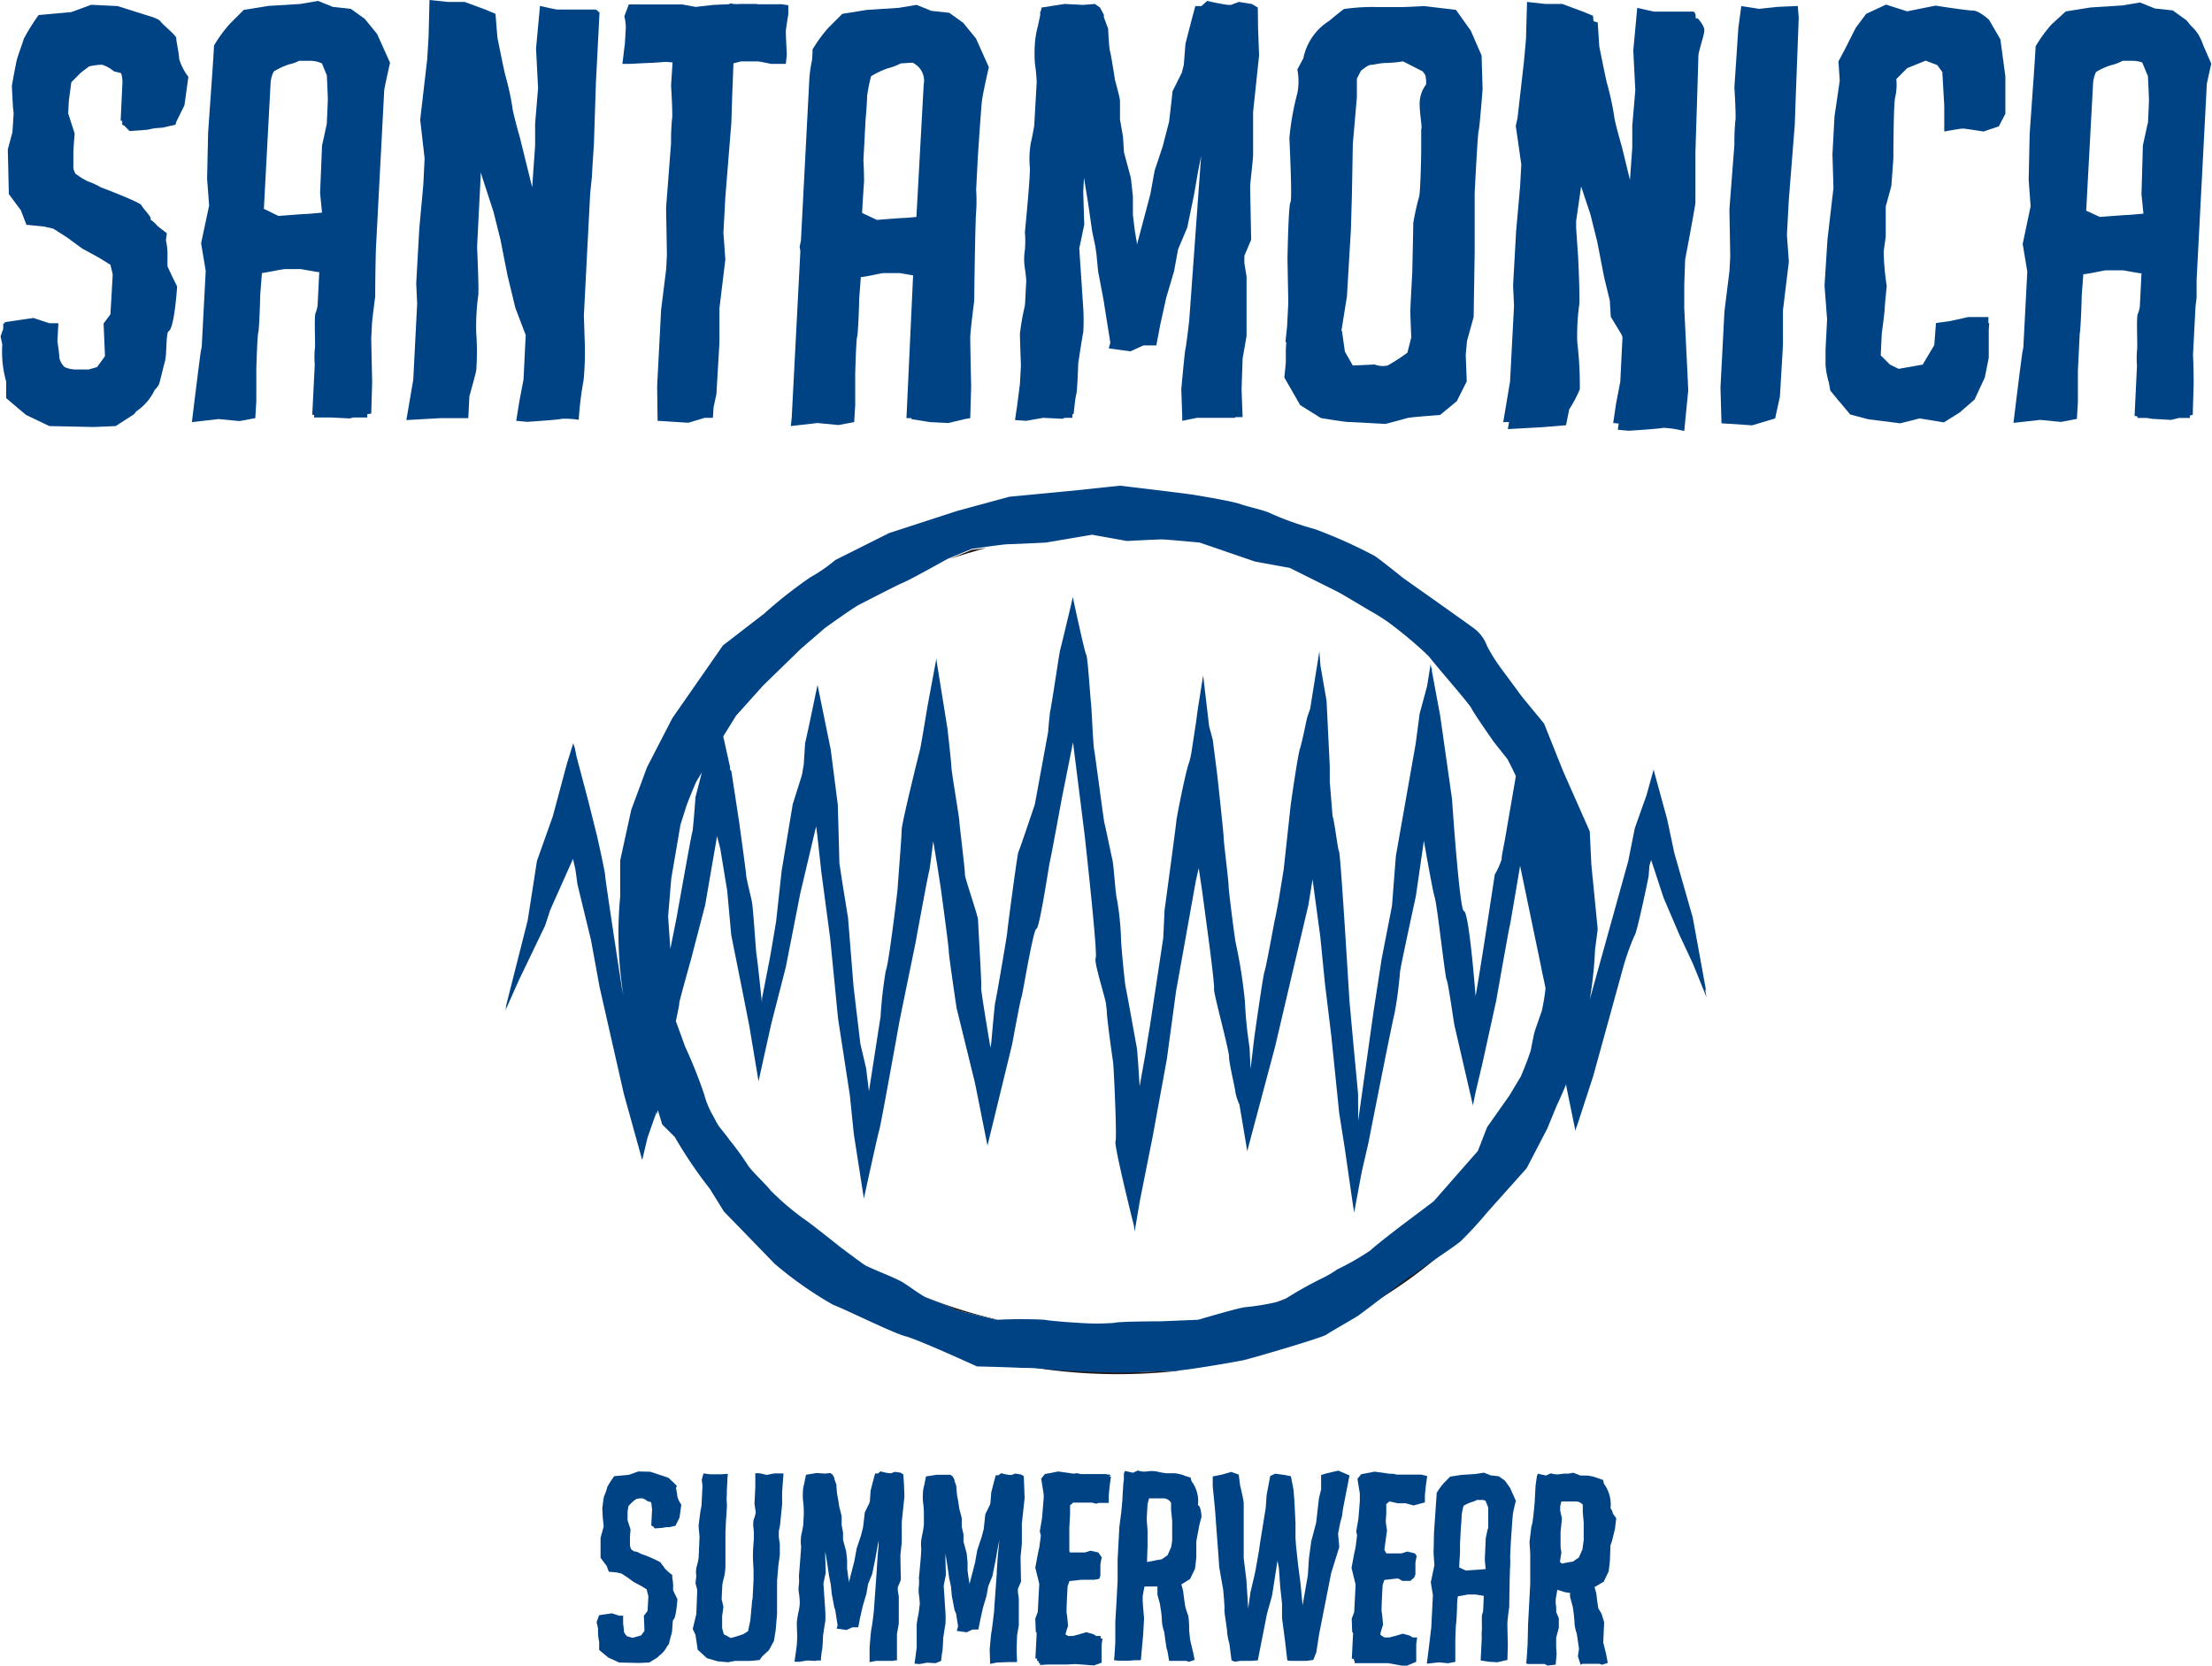 <svg viewBox="0 0 240 180.73" xmlns="http://www.w3.org/2000/svg" xmlns:xlink="http://www.w3.org/1999/xlink"><clipPath id="a" transform="translate(-79.65 -53.34)"><path d="m0 0h399.3v264.38h-399.3z"/></clipPath><g clip-path="url(#a)"><path d="m194.81 201.89c-.51-.06-1.77-.13-3.14-.18a59.16 59.16 0 0 0 16 .35c-1.3 0-4 .17-5.27.17s-6.22-.17-7.59-.34z" fill="#201715" transform="translate(-79.65 -53.34)"/><path d="m180.61 194.34a30.77 30.77 0 0 1 2.92 1.2l4.12 1h.27a51.22 51.22 0 0 1 -7.94-2.5 2.85 2.85 0 0 0 .63.3z" fill="#201715" transform="translate(-79.65 -53.34)"/><path d="m185.08 113-2.42 1q2-.67 4-1.2z" fill="#201715" transform="translate(-79.65 -53.34)"/><path d="m219.05 194.34.24-.16c-.41.17-.83.33-1.26.49a4 4 0 0 0 1.02-.33z" fill="#201715" transform="translate(-79.65 -53.34)"/><path d="m229.19 194.37a52.37 52.37 0 0 0 6.87-5l-4.15 2.86z" fill="#201715" transform="translate(-79.65 -53.34)"/><g fill="#004385"><path d="m264.64 160.62.13.27-1.46-8-2-7-.78-3.68-1.37-5-.09-.38-.79 2.84-1.25 3.51-.72 3.6-4.17 15a43.38 43.38 0 0 0 .57-5.38l.29-2.25-.69-7-.17-3.6-2.9-6.55-2.06-5.15-2.4-2.92-2.4-3.25a19.45 19.45 0 0 1 -1.38-2.23 4.22 4.22 0 0 0 -1.37-1.89c-.68-.52-7.72-5.49-7.72-5.49s-2.57-2.06-3.09-2.4a53.18 53.18 0 0 0 -6.51-2.92 33 33 0 0 1 -4.81-1.71c-.68-.35-2.4-.69-3.26-1s-4.12-.85-5-1-8.07-1-8.07-1l-4.8.51-7.21.69-5.66 1.54-7.38 2.4-5.83 2.92a17.52 17.52 0 0 1 -2.74 1.89 49.85 49.85 0 0 0 -5 3.94l-4.46 3.44-5.49 7.89-2.74 5.31-1.72 4.64-1.2 5.49v3.89c-.12 1.32-.19 2.64-.19 4a43.47 43.47 0 0 0 .54 6.78l-.18-.91c-.38-2.44-1.8-11.74-1.8-12.11s-.86-4.21-.86-4.21l-1-4-1.25-4.72-.22-1.13v.15l-.13-.47-.69 2.23-1.54 5.74-1.71 4.81-1 6.43-2.41 9.52.11-.23-.14.54 1.49-3.34 2.83-5.89s.28-.84.56-1.71l2.47-5.53.26 1.13.23 1.65 1.46 6 .94 5.14 2.62 11.54 2 7.21.57-2.4s.48-1.42 1-2.83v.34l.13-.53.47 1.56 1.36 1.35a47.34 47.34 0 0 0 3.8 5.62l1.53 2.47s5 5.14 5.49 5.66a41.19 41.19 0 0 0 6.35 4.46c1.37.51 6.52 3.08 7.89 3.43s7.72 3.26 7.72 3.26 2.62.06 4.92.16c1.37 0 2.63.12 3.14.18 1.38.17 6.18.34 7.55.34s4-.15 5.28-.17h.21c1.2 0 7-1 7.89-1.2s8.41-2.4 8.92-2.75 2.92-1.71 3.44-2.05c.22-.15 1.21-.9 2.25-1.69l2.72-2.09 4.15-2.86c1-.67 1.79-1.25 2-1.43a40.43 40.43 0 0 0 2.89-3.14l4.29-4.8 2.23-4.29 1-2.43c.37-.8.73-1.6 1.06-2.41v.17l1 4.9.13-.49v.09l1.81-5.57 3.17-11.5a26.88 26.88 0 0 1 1.29-3.69c.26-.17 1.54-6.43 1.54-6.43l.09-1.17.18-.62.11.3 1.25 3.8 1.71 4 1.5 3.21 1.44 3.57zm-105.13-29.62 2.92-3.26 4.11-4 2.58-2.23s3.09-2.23 3.77-2.57 4-2.07 4.81-2.41 4.8-2.57 4.8-2.57l.16-.06 2.42-1 1.6-.23c1-.14 2.07-.28 2.34-.28.51 0 4.12-.18 4.12-.18l5-.85 3.78.68s3.26-.17 3.77-.17 4.12.34 4.12.34l6 2.06 3.78.69 5.15 2.57c.68.35 2.91 1.72 4.11 2.4.31.18.81.5 1.38.89a46.13 46.13 0 0 1 3.6 2.94c.29.26.57.53.85.8 1.08 1.4 4.35 5.08 4.64 5.67s2.4 3.6 2.4 3.6l1.49 1.88c.32.61.62 1.22.91 1.84l-1.22 7.08c-.18.88-.32 1.64-.32 1.81v.06.08a9 9 0 0 1 -.75 1.66s-1.56 10.34-2.08 13.18c-.23-2.93-.8-9.17-1.27-9.23s-1.29-12.18-1.29-12.18l-1.28-9-.91-4.91.05-.41-.07.28-.11-.57-.38 2.38-.81 3-.43 3.26-2.15 12.18-.42 5.41-1.12 5.74-.86 5.58-1.69 12v-.47l-.01-2.48-.51-5.4-.43-4.72s-.94-15.7-1.12-16.13-.46-3.12-.71-3.88l-.3-3.72c0-.92 0-1.66 0-1.66l-.35-7.12-.66-3.79-.12-1.57-1 6.24c-.16.47-.31.9-.34 1s-.52 2.57-.77 3.34-1 6.09-1 6.09l-.76 7-.53 3.25c-.19 1.05-.39 2.08-.43 2.2s-.94 5.15-1.11 5.58-1.12 7.2-1.12 7.2l-.4 3.39c-.06-1.1-.11-2.16-.11-2.27a46.11 46.11 0 0 1 -.51-5.06 55.58 55.58 0 0 0 -1-6.35c-.09-.34-.77-5.66-.77-6.18s-.52-4.63-.52-5.06-.6-6-.69-6.78-.51-4-.51-4l-.39-1.45-.65-5.53-.59 3.72s-.07.51-.16 1.23l-.52 3.4a8 8 0 0 1 -.26 1.12c-.35.86-1.38 6.09-1.38 6.35s-1.28 9.69-1.28 9.69-.06 1.41-.14 3l-1.45 9.57c-.27 1.59-.47 2.91-.47 2.91l-.64 3.59c-.11-1.72-.25-3.93-.31-4.19-.08-.43-1.11-6.17-1.2-6.52s-.51-4.55-.51-5.32a30.52 30.52 0 0 0 -.43-4.2c-.17-.52-.35-3.69-.51-4.37s-.78-3.69-.86-3.95-1-7.38-1.12-8-.26-4.46-.34-5.06-.35-5-.52-5.23-1.43-6.14-1.46-6.28v.08c-.15.72-1.28 5.43-1.36 5.67s-1 6.52-1.11 6.78c0 .09-.11 1-.2 2.15l-1.44 7.86c-.74 2.2-1.69 5-1.79 5.17s-1.2 8.41-1.2 8.67-1.21 7.29-1.29 7.55-.29 2.73-.45 4.5l-.09.5c-.4-2.43-1.07-6.37-1-6.55s-.34-6.86-.34-7.29-1.25-4-1.43-4.89v-.17c0-.54-.6-5.32-.6-5.66s-.86-5.41-.86-5.84-.43-4.2-.43-4.2l-1.19-7.41c0-.19 0-.3 0-.28l-1 5.38s-.69 4.2-.78 4.54-2 8-2 8.75-.43 6-.43 6.26-1 8.5-1.29 9a46.15 46.15 0 0 0 -.57 5l-1.26 8.1-.31-2.51-.62-2.64-.74-6.21-.6-7.48s-.94-5.75-.94-6-.17-6.26-.17-6.26l-.77-6-1.43-7-.89 4.27-.46 2.08-.14 2.26-.2 1.17-1 3.17-1.2 7.21-.6 5.49-.46 2.74-.23 1.31-.85 4.35v.44c-.06-.54-.51-4.84-.59-5.24s-.35-5.06-.52-5.83-.6-2.49-.6-2.75-.77-5.83-.77-5.83l-.84-5.49-.14-.15v-.28l-.74-3.33zm-7.13 25.3-.24-3.52.34-4.11 1-5.84.63-2c.33-.91.7-1.8 1.09-2.68l.6-1-.69 2.68s-.26 3.61-.34 3.77-1.1 5.89-1.71 9.3zm94.53 6.8c-.38 1.09-.7 2-.76 2.21s-.26 1.15-.41 2c-.33 1-.69 1.9-1.08 2.83l-1.25 2.08-2.41 3.42-1 2.58-4.81 5.48-3.43 2.58s-2.92 2.23-3.43 2.74a28.53 28.53 0 0 1 -3.6 2.06 11.11 11.11 0 0 1 -1.72 1 42.37 42.37 0 0 0 -3.7 2.07l-.24.16a4 4 0 0 1 -1 .33 25.77 25.77 0 0 1 -3.27.53c-.52 0-5.15 1.37-5.15 1.37l-4.12.17s-4.46 0-5 .17a26.08 26.08 0 0 1 -3.77 0s-2.92-.17-3.77-.34a47.07 47.07 0 0 0 -5.05 0h-.27l-4.12-1a30.77 30.77 0 0 0 -2.92-1.2 2.85 2.85 0 0 1 -.63-.28c-.76-.43-1.8-1.22-2.45-1.61-.86-.51-3.61-1.54-4.12-1.88s-2.57-1.89-2.57-1.89-3.44-2.75-4-3.09a29 29 0 0 1 -3.6-3.08c-.52-.69-2.23-2.24-2.58-2.92a31.41 31.41 0 0 0 -1.89-2.58c-.18-.27-.6-.79-1-1.29s-.58-1-.86-1.46a9.82 9.82 0 0 1 -.89-2.22 52.91 52.91 0 0 0 -2.06-5.15l-1-2.75c.21-1 .37-1.78.37-1.88s0-.07 0-.14l.13-.51c.34-1.32 1.14-4.16 1.14-4.16l1.54-5.91 1.29-7.47.35 1.36.75 4.56.44 4.81 1.2 6 .76 3.86 1 6 1.38-6.23 1.58-6.16 1.58-8.05 1.71-7.22.13 1 .44 4 .95 7.12.86 8.75 1.28 8.32.43 4.2 1.09 7s1.49-6.88 1.66-7.39 2.23-12 2.23-12l1.72-8.4s1.28-7 1.45-7.64c.09-.3.28-1.86.46-3.34.39 2.19.83 5.14.83 5.14s.86 6.27.86 6.78.85 6.18.85 6.18l2 8.15 1.35 6.77 2.68-11s.86-4.71 1-5.06 1.29-7.46 1.63-7.46 1.37-7 1.46-7.29 1.28-6.78 1.28-6.78l1.23-6.17 1.28 10.21c.51 4.67 1.37 12.78 1.18 13.2s.76 3.37 1.1 4.83l.1.82c0 .89.61 5.1.69 5.68s.43 8.23.26 8.57 1.63 7.72 2 9.13l.08.64.57-3.36 1.38-6.92 1.54-8.41 1-7.37 2.15-12 .31-1.37.37 2.48.69 5.15s.69 5.15.6 5.49 1.63 6.58 1.63 7.35.69 3.51.69 3.86a6 6 0 0 0 .44 1.34l.85 5.06.08-.34 2.94-11.03 1.81-7.72 1.8-7.63.45-2.78.84 6.21.51 5.14.69 5.67.85 8.32.61 3.86.94 6.52v-.16.07l.07.54.82-4.41.73-3.17s2.66-13.55 2.83-14a44.25 44.25 0 0 0 .6-4.54c0-.34 1.72-8.24 1.72-8.24l.87-6c.37 2.1 1 5.63 1.18 6.16.26.78 1.12 8.67 1.29 8.93s.77 4.63.86 5 1.82 7.89 2 8.65c0 .11 0 .14 0 .06a.41.41 0 0 0 0-.14l.26-1.28c.3-1.3.71-3 .71-3l1.54-7s1.38-7.81 1.46-8.07 1.13-6.55 1.14-6.59l2.22 10.67.16.81.19.88.19.91q-.14 1.29-.43 2.58z" transform="translate(-79.65 -53.34)"/><path d="m144.3 54.38h-4.21c-.85-.16-1.85-.4-1.85-.4l-.43 4.62.22 4.3-.32 3.87v2.37l-.32 4.52-1.3-5.27s-.85-3-.85-3.44a31.56 31.56 0 0 0 -.76-3.44c-.11-.33-.86-4.09-.86-4.09l-.21-2.58-1.09-.46-2.25-.83h-1.82l-2-.21-.1 4-.15 2.45-.76 6.55.48 4.19-.14 2.84-.44 4.8-.33 5.91.1 2.22-.42 8.22-.75 4.4 3.72-.21h3l.12-2.38c.22-.78.66-2.38.74-2.78a27.87 27.87 0 0 0 0-4.09 24.78 24.78 0 0 1 .21-4c.11-.43-.11-5.16-.11-5.16v-.3l.38-7.51v-.45l1.4 4.3.75 3 .76 3.87.86 3.55 1.12 2.94-.24 4.83-.45 2.35-.34 2.12 1.19.11s3.44-.22 3.76-.33a9.28 9.28 0 0 1 1.83.11 36.86 36.86 0 0 1 .53-4.3 32.07 32.07 0 0 0 .11-4.52l-.08-2.49.68-13.18c.11-1.1.2-1.93.2-2 0-.32.21-3.44.21-3.44s.12-3.72.22-6.72l.39-7.6h-.13a.34.34 0 0 0 -.23-.22" transform="translate(-79.65 -53.34)"/><path d="m119.22 55.38-1.51-1.08-1.94-.21-1.61-.65-1.93.33-3.44.21-2.69.43-1.51 1.51a15.05 15.05 0 0 0 -1.72 2.36c0 .32-.21 3.33-.21 3.33l-.43 6.13-.11 5 .22 2.9-.87 4.09.5 3-.41 7.82c0 .39-.07.66-.09.74-.1.43-1 7.85-1 7.85l2.9-.33 2.26.22 1.72-.32.11-1.83v-3.44s.1-3.66.21-4 .21-3.66.21-4c0-.15.1-1.26.19-2.47.48-.05 2.2-.43 2.51-.43h1.72l1.82.32h.17l-.18 3.6a3.22 3.22 0 0 1 -.2.79c-.22.32 0 3.66-.11 4a10.71 10.71 0 0 0 0 1.67l-.27 5.43h.2v.29h1.85l2 .1.43-.1h1.49v-.36l.43-.07.1-3.45s-.08-3.36-.1-4.76l.09-1.71c.13-1.2.34-2.77.34-2.77s0-2.68.08-5.24l.9-17.19c.22-1.15.63-2.94.63-2.94l-1.4-3.12zm-4.09 11.29-.54 2.47-.21 5.16.21 2.11c-.69.07-1.63.15-1.83.15s-2.9.21-2.9.21l-1.58-.77.72-13.48a3.26 3.26 0 0 1 .35-1.42 8.29 8.29 0 0 1 1.67-.78 4 4 0 0 0 1.08-.38h1.14a3 3 0 0 1 1.34.28l.53 1.29s.11 2.25.11 2.58-.11 2.58-.11 2.58" transform="translate(-79.65 -53.34)"/><path d="m184.15 55.81-1.5-1.08-1.94-.21-1.61-.65-1.93.32-3.44.22-2.69.43-1.51 1.51a15.05 15.05 0 0 0 -1.72 2.36c0 .12 0 .65-.07 1.24a13 13 0 0 0 -.29 2.2l-.9 17.3-.14.66.08.48-.94 18.08c-.06.55-.1.9-.1.9l2.9-.33 2.26.22 1.72-.32.11-1.83v-3.44s.1-3.66.21-4 .22-3.66.22-4c0-.15.09-1.26.18-2.47.48 0 2.2-.43 2.5-.43h1.72l1.45.25-.72 15.49h.55v.11l2 .32 2 .1 1.74-.42.63-.11.1-3.44s-.1-4.52-.1-5.27.43-4 .43-4 .1-8.49.21-9.68a17.42 17.42 0 0 0 0-2.38l.19-3.66c.17-2.46.37-5.5.44-6 .1-.86.75-3.65.75-3.65l-1.4-3.12zm-4.28 6.71-.79 14.36c-.59.06-1.22.11-1.38.11-.32 0-2.9.21-2.9.21l-1.61-.75c0-.43.21-3.44.21-3.44s0-1.06-.07-2.27l.24-4.51c.1-1 .16-2.17.16-2.47a19.08 19.08 0 0 1 .43-2.15 9.79 9.79 0 0 1 1.82-.86 6.26 6.26 0 0 0 1.4-.53l1.27-.08a2.15 2.15 0 0 1 1.22 2.38" transform="translate(-79.65 -53.34)"/><path d="m161.79 53.77c-.48 0-1.56 0-1.88 0a2.43 2.43 0 0 1 -.59 0h-.1l-.28-.06-.25.09-1.63.07-1.94.22-1.45-.27h-.15-.33c-1.08 0-3.61 0-3.86 0s-1.45 0-1.45 0l-.49 1.28a5.91 5.91 0 0 1 .16 1.19c0 .16-.1 1.77-.1 1.77l-.27 2.21h.82s2.09-.11 2.31-.11 1.56-.11 1.56-.11l.75.06-.16 2.52s.21 3.34.1 3.66a25.18 25.18 0 0 0 -.1 2.58l-.54 7 .09 5.13-.08 1.54-.55 4.41-.43 8.28.05 3.77 3.33.21 1.77-.53h.9l.07-1.14.31-1.44.33-5.6v-3.73l.64-5.27-.21-2.9.21-3.87.65-8.06.1-3.12.13-3.34c.34-.08.78-.21.89-.21h1.72c.22 0 1.46.27 1.46.27h1.61l.11-1s-.11-2.15-.11-2.47.27-1.89.27-1.89v-1l-.7-.11h-2.69" transform="translate(-79.65 -53.34)"/><path d="m98.79 57.5c0-.32-1.51-1.5-1.72-1.83s-1.4-.64-1.4-.64l-3.26-1.03-2.87-.14-2.15.79-3.55.32a22.73 22.73 0 0 0 -1.61 2.58c-.11.43-.64 1.83-.75 2.26s-.54 2.8-.54 2.8v.13l.11 2.15.08.74-.13 2.05-.5 1.86v.13l.11 4.73 1.19 1.6.1.12.62 1.61 1.91.19 1 .23.13.08 1.39.89 1.61 1.18 1.83 1 1.24.77.24 1v.26l-.24 4.11c-.32.44-.74 1-.74 1l.15 3.55-.86 1.18-.91.26h-1.27a3.11 3.11 0 0 1 -1.34-.26 2 2 0 0 1 -.57-1c0-.4-.18-1.61-.21-1.79l.1-1.84v-.13h-.98l-1.73-.57-3.11.46v.14h-.16v.59l-.28.78v.08s.08.35.18.84a11.72 11.72 0 0 0 .42 4v1.81l2.15 1.82 2.53 1.21 4.73.1c.32 0 2.47-.1 2.47-.1l2-1.29.24-.31a5.75 5.75 0 0 0 2-2.33 2.25 2.25 0 0 0 .46-.59c.11-.32.43-1.72.64-2.47a5.12 5.12 0 0 0 .13-1.11c.06-.93.07-2.08.27-2.18.64-.32.93-4.87.93-4.87s-.63-1.24-1.05-2.2c0-.38 0-.72 0-1a6.78 6.78 0 0 0 -.17-1.82l.09-.65v-.12s-.5-.37-1-.77a4.91 4.91 0 0 0 -.51-.51l-.24-.17.01-.18c-.1-.32-.86-1.07-1-1.39s-4.08-1.83-4.4-1.94a8 8 0 0 0 -1.47-.67l-.57-.32c-.28-.18-.52-.35-.73-.5a3.25 3.25 0 0 1 -.22-.57v-1.74c0-.33.14-2.05.14-2.05l-.7-2.17.07-1.39.27-2 1.08-1.08.86-.64a9.09 9.09 0 0 1 1.12-.17h.3a3.78 3.78 0 0 1 1.26.71l.74.18a1.48 1.48 0 0 1 .08.13 3.67 3.67 0 0 1 .09 1.19l-.18 3.87h.17v.3.12l.23.11.57.58 1.93-.14.74-.16.91-.07 1.4-.32.08-.3.89-1.8.43-3.09a6.28 6.28 0 0 1 -1-1.93c0-.54-.32-1.94-.32-2.26" transform="translate(-79.65 -53.34)"/><path d="m318.27 57.24a4.81 4.81 0 0 0 -.9-1.1l-.48-.59-1.5-1.08-1.94-.21-1.61-.65-1.93.32-3.44.22-2.69.43-1.55 1.42a15.18 15.18 0 0 0 -1.72 2.37c0 .32-.21 3.33-.21 3.33l-.43 6.13-.11 5 .21 2.9-.86 4.08.5 3-.41 7.84c0 .39-.07.65-.09.73-.1.43-1 7.84-1 7.84l2.9-.32 2.26.22 1.72-.33.11-1.82v-3.4l.19-3.88a.33.33 0 0 1 0-.12c.11-.32.22-3.66.22-4 0-.15.09-1.27.18-2.48.48 0 2.2-.42 2.5-.42h1.81l1.83.32h.17l-.18 3.59a2.8 2.8 0 0 1 -.21.8c-.21.32 0 3.65-.1 4a11.5 11.5 0 0 0 0 1.66l-.26 5.43.31.05v.17h1l.65.1 2 .11.86-.21h1.18v-.27l.31-.06.1-3.44s0-1.64-.07-3.11l.27-5.18.12-1s0-.79 0-1.92l1.11-21.29c.22-1 .48-2.17.48-2.17l-.87-2a6.47 6.47 0 0 0 -.51-1.13m-5.5 9.53-.54 2.48-.15 5.28.21 2.11c-.69.07-1.63.15-1.83.15s-2.9.21-2.9.21l-1.48-.68.74-13.68a3.37 3.37 0 0 1 .33-1.37 7.29 7.29 0 0 1 1.57-.72 5.37 5.37 0 0 0 1.31-.49h1a3.19 3.19 0 0 1 1.13.18l.62 1.49s.11 2.26.11 2.58-.11 2.58-.11 2.58" transform="translate(-79.65 -53.34)"/><path d="m216.12 54.16-.65-.39-1.4-.22-.86.32h-.32c-.7-.07-2.26-.43-2.26-.43l-.63.56h-.66l-.43 1.61-.64 2.48-.18 2.31-.22.84-1 2s-.21 2-.38 3.33l-.68 2.63-.88 2.64-.47 2.58-1.46 5.5v-.24l-.22-1.29-.21-1.73v-2l-.22-2-.75-2.8-.11-1.72-.32-1.82v-2.02c0-.32-.54-2.26-.54-2.26s-.43-2.79-.54-3.11-.21-2.48-.21-2.48l-.46-1.24v-.26l-.42-.79-.55-.39-1.29.1-2-.1-2.5.39-.09.43h-.06v.41l-.25 1.18a9.61 9.61 0 0 0 -.32 1.83 15.48 15.48 0 0 0 0 2.26 16.41 16.41 0 0 1 .19 2l-.27 4.73c-.13.74-.3 1.6-.37 1.86a10.14 10.14 0 0 0 -.11 2.58c.11.64-.53 7.09-.53 7.09a11.51 11.51 0 0 1 0 1.94 6.31 6.31 0 0 0 0 2c.05.28.11.83.15 1.31l-.12 2.29c0 .37-.1.73-.14.92a25.2 25.2 0 0 0 -.43 2.58c0 .43.11 3.44.11 3.44l-.11 2-.31 2.41-.22 1.5 1.22.08 1.81-.32h.11l2 .1.25-.1h.83v-.37l.14-.06s.18-1.83.29-2.15.21-3.34.21-3.34.43-2.9.54-3.33a21.63 21.63 0 0 0 0-2.69l-.43-6.45.54-2.58-.11-3.55.08-1.54.46 2.83.43 3 .33 1.56.13.88.18 1.86.65 3.44v.07l.68 4.26-.17.62 2.36.32 1.4-.64h1.4l.43-2.26.64-2.9.86-2.91.43-2.36 1-2.37.75-3.65.43-2.48.32-1.62-1.29 17.83c-.16 1.35-.36 3-.42 3.15s-.44 4.3-.44 4.3l.1 3v.1.35l1.59-.32h4.17v-.08h.79l-.11-3 .11-3.34.43-2.47v-6.46l-.24-1.44v-.79l.74-1.75s-.11-5.48-.11-5.8.32-2.91.32-3.44v-4.63l.65-6.12-.11-2.91z" transform="translate(-79.65 -53.34)"/><path d="m295.46 55.49s-1.08-1-1.72-1-4.09-.54-4.09-.54l-3.08.62-2.29-.73-2.15 1-1.13 1.51-1.19 2.36-.69 1.29.14 2.09-.57 3.91-.22 4.09.11 3.65-.65 5.59-.32 5 .28 3.67-.17 3.24v1.4.18.13a9.15 9.15 0 0 0 .35 1.87l.17.91.65.78a5.06 5.06 0 0 0 .41.49l1.09 1.31 2 .53 3.44.43 2.09-.53 2.64.43 1.72-1.08 1.61-1.4 1.11-2.39.43-2.15v-2.47-.55l.05-.74h-.09v-.65h-2.19l-1.93.43-1.57.22-.18 2.39-1.26 2.12-2.61.46-.94-.46-1-1 .11-2.36s.32-2.37.32-2.69.22-2.47.22-2.47a26.59 26.59 0 0 1 -.33-3.77c.11-.75.22-1.61.22-1.61v-2.6-.65l.61-2.23.22-3s0-6.13.21-6.67a6.33 6.33 0 0 0 .11-1.93l1.18-1.19 2-.81 1.27.49.54.75.1 1.72.11 1.94v2.79s1.72-.32 2-.32 2.26.32 2.26.32l1.66-.56.71-1.37v-4.07l-.54-4z" transform="translate(-79.65 -53.34)"/><path d="m272.45 54.09-1.94.21-1.93-.3-.32 2.37-.43 6.45s.21 3.33.1 3.65a25.18 25.18 0 0 0 -.1 2.58l-.54 7 .09 5.13-.08 1.53-.55 4.42-.43 8.27.11 3.87 3.33.22 2.49-.75.52-2.37.33-5.59v-3.78l.64-5.27-.21-2.9.21-3.87.64-8.07.11-3.12.32-8.49-.1-1.29z" transform="translate(-79.65 -53.34)"/><path d="m239.23 56.67-1.61-2.26-3.44-.41s-1.94.11-2.58.11h-2.37a21.3 21.3 0 0 0 -3.76.21c-.32.21-1.55 1.24-1.6 1.28a6.26 6.26 0 0 0 -2.81 4.07l-.65 1.21a6.62 6.62 0 0 1 0 2.58 29.13 29.13 0 0 0 -.86 4.84c0 .32.33 6.66.11 7s-.32 6.13-.32 6.13.06 3.18.09 4.75l-.13 2.55-.18 1.73h.09l-.05.79v1.44l-.16 1.61 1.72 3 2.25 1.4s2.58.43 3 .43 4 .21 4 .21 2.05-.54 2.37-.64 3.55-.33 3.55-.33l1.82-1.5 1.08-2.15-.11-2.9.14-1.49.72-2.6.11-7.1v-6.33s.32-6.45.43-6.77.43-4.52.43-4.52l-.11-3.65zm-5.38 10.64v2.26c0 1.18-.1 4.52-.21 5.05a27.62 27.62 0 0 0 -.65 2.91c0 .53-.11 5.37-.11 5.37s-.21 3.76-.21 4.2.06 1.87.1 2.86l-.42 1.65a20.38 20.38 0 0 1 -2.15 1.39 2.46 2.46 0 0 1 -1.4-.11l-2.37.11-.86-1.51-.32-2.25h-.06l.6-3.74.43-7.2.11-3.76.1-5.59.44-5.06v-2l.43-.86s.75-.65 1.07-.65 1-.21 1.72-.21a13.74 13.74 0 0 0 1.79-.17l2.12 1.08a2.92 2.92 0 0 1 .3.42 3.64 3.64 0 0 1 .08 1 3.51 3.51 0 0 0 -.7 2.1c0 1 .21 2 .21 2.69" transform="translate(-79.65 -53.34)"/><path d="m263.63 55.31v-.15c0-.54-.28-.56-.28-.56h-4.22c-.85-.17-1.84-.41-1.84-.41l-.43 4.63.22 4.3-.33 3.88v2.36l-.25 3.5-.86-3.52s-.86-3-.86-3.44a31.58 31.58 0 0 0 -.75-3.44c-.11-.32-.86-4.09-.86-4.09l-.17-2.59-.46-.14-.05-.59-1.09-.45-2.24-.83h-1.83l-2-.22-.11 4-.22 2.45-.7 6.14-.19.86.6 4.18-.13 2.4-.43 4.81-.33 5.91.1 2.22-.43 8.21-.74 4.41h.63l-.13.76 3.76-.21 2.55-.21.35-1.73a13.19 13.19 0 0 0 1.15-2.18 39.8 39.8 0 0 0 -.28-5.13 24.78 24.78 0 0 1 .21-4c.11-.43-.11-5.16-.11-5.16l-.22-3.18v-.77l.54-3.76 1 3 .75 3 .75 3.87.61 2.51.11 1.76 1.16 1.92.11.29-.24 4.83-.45 2.34-.32 2.15.6.06-.1.67 1.18.11s3.45-.22 3.77-.32a11 11 0 0 1 2.26.35s.35-3.58.43-4.37c0-.39-.22-4.69-.22-4.69l-.21-4.3v-2.26c0-.43.1-3 .1-3s1.11-5.84 1.11-6.17 0-5.44 0-5.44.32-9.89.32-10.43.65-2.3.65-2.83-.72-1.29-.72-1.29h-.22" transform="translate(-79.65 -53.34)"/><path d="m223.63 213.19-.64.19v1.56l-.24 1-.3 2.63-.53 2-.25 1.85-.12 1.86-.57 3.24-.23-2.41-.25-1.91-.23-2.12-.06-.84v-1.64l-.1-2.1-.11-1.5-.29-1.48-.63-.13-1.07-.15-.54.25-.39 2.05-.1 1.41-.63 3.9-.08.61-.41 2.33-.15.68-.39 1.65-.24 1.76-.2-3.12-.29-2.35v-1.8s0-3.9 0-4.19-.39-1.91-.39-1.91l-.15-1.17-.82-.29-1 .29-1 .2v1.07l.25 2.54.15 2.05s.29 3.8.29 4 .44 2.59.44 2.59.19 2 .14 2.2.34 2.34.29 2.48a7.42 7.42 0 0 0 .25 1.22l.23 1.81.36.14.63-.09h1.12l.74-.05 1-5.08.55-1.95.59-3.8.15.83.14 2 .2 1.85v1.56l.34 2.59.23 2 .31.05h.77 1l.74-.1.33-.83.3-1.95.83-4.2.48-2.44.88-2.83s-.09-1-.13-1.46l.25-1.25c.09-.33.17-.6.17-.6l.11-.82.71-3.64-1.21-.52z" transform="translate(-79.65 -53.34)"/><path d="m242.94 214-.68-.48-.88-.1-.73-.29-.88.14-1.56.1-1.22.19-.68.69a7.07 7.07 0 0 0 -.78 1.07c0 .15-.1 1.51-.1 1.51l-.19 2.79-.05 2.24.09 1.32-.39 1.85.23 1.39-.18 3.54a3 3 0 0 1 -.05.34c0 .19-.43 3.56-.43 3.56l1.31-.15 1 .1.78-.15v-.82-1.57s.05-1.65.09-1.8.1-1.66.1-1.81 0-.57.09-1.12c.21 0 1-.19 1.13-.19h.78l.83.14h.07l-.07 1.63a1.55 1.55 0 0 1 -.1.36c-.09.15 0 1.66-.05 1.81a5.9 5.9 0 0 0 0 .76l-.12 2.46.91.14.92.05.79-.19.28-.05.05-1.56s-.05-2-.05-2.39.2-1.81.2-1.81.05-3.85.1-4.39a9.94 9.94 0 0 0 0-1.08l.08-1.67c.08-1.12.17-2.49.2-2.71 0-.39.34-1.66.34-1.66l-.63-1.41zm-1.85 5.13-.24 1.12-.1 2.34.09 1-.82.07c-.15 0-1.32.09-1.32.09l-.73-.34c0-.19.09-1.56.09-1.56s0-.48 0-1l.11-2c.05-.44.07-1 .07-1.12a8.36 8.36 0 0 1 .2-1 4.35 4.35 0 0 1 .83-.39 2.91 2.91 0 0 0 .63-.25h.65a.94.94 0 0 1 .28.1l.29.71s0 1 0 1.18 0 1.17 0 1.17" transform="translate(-79.65 -53.34)"/><path d="m233.84 213.34h-2.65l-.37-.09h-.38l-1.65-.23-1.45.28-.41.5.26 1.59v.84l-.15 1.86-.24 1.42.09.41c-.09.77-.17 1.44-.21 1.54s-.39 2-.39 2l.44 1.8v.08l-.15 2.92-.27.71.05 1.42.1.16-.14 2.77h.22v.19h.09v.29h.78 1.95.9l1.88.34 1.17-.49v-1.91l.1-.73h-.48l-.35-.21-.73-.2-.83.25-.64.16h-.5c-.19-.1-.47-.26-.47-.36a8.23 8.23 0 0 1 .3-1s-.1-1.27-.15-1.42.1-2.88.1-2.88l.19-.58 1.32-.15h.19l.44.25h.88l.4-.36.14-.33v-1.22c0-.14.14-.78.14-.78l-.19-.29-.83-.2-.64.2h-1.63l-.22-.39.29-2.1-.14-.93.06-.93v-1l.34-.29.88.2h.87l.88.24 1.22-.34v-.78l.1-1 .15-1.07z" transform="translate(-79.65 -53.34)"/><path d="m254.64 217.56a1 1 0 0 0 -.19-.48.35.35 0 0 0 -.06-.09 3.78 3.78 0 0 0 -.53-2.38 2.2 2.2 0 0 0 -.17-.25 2.78 2.78 0 0 1 -.09-.35v-.08l-.58-.2a4.58 4.58 0 0 0 -1.18-.29h-.71l-.78-.3-.53.1a3.9 3.9 0 0 0 -.9.05 2 2 0 0 1 -1-.09l-.54.24-.87-.2-.11.28-.14 1s-.09 1.47-.09 1.66-.15 1.61-.15 1.61l-.1.77-.13.5-.19 1.61.08 1.2v1 2.3l-.15 2.83s-.09 1.56-.09 1.75-.05 2.1-.05 2.1l-.1 1.47-.05.48h.08v.09h.49 1.17.27l.31.17.88-.1.1-1.17-.05-.73v-1l.29-1.12v-1l-.28-.69c0-.33 0-.66-.06-.9v-.38c0-.22.13-.79.18-1.13l.87.27.51.07v.42l.29 1.07a16.32 16.32 0 0 1 .2 1.86 4.39 4.39 0 0 0 .24 1.07l.24 1.64-.12.8.29.93.22-.1h1.84l.28.1.31-.1.3-.1s-.15-.83-.19-1-.3-1.22-.3-1.22l.1-2.2-.29-.92-.35-.59s-.19-1.27-.19-1.46a5 5 0 0 0 -.22-.83l1-.59.54-1.12s.14-1.07.14-1.32.05-1.18.05-1.5l.15-.4.34-1.37.14-1.17zm-3.16 1v1.9l-.14 1-.39.88-.64.44-.59.09-.61.13-.21-.2.16-1-.09-.59v-1.65l.15-1.47-.19-.83v-.49l.13-.51h1.46a1 1 0 0 1 .86.35v.8z" transform="translate(-79.65 -53.34)"/><path d="m190.73 213.51-.29-.18-.64-.1-.39.15h-.14c-.32 0-1-.19-1-.19l-.28.22h-.3l-.2.73-.29 1.12-.09 1.14-.06.23-.49 1s-.11 1-.18 1.64l-.23.86-.47 1.41-.24 1.36-.61 2.35v-.15l-.1-.59-.1-.78v-.92l-.1-.93-.34-1.27v-.78l-.19-.83v-.88c0-.14-.25-1-.25-1s-.19-1.27-.24-1.42a11.19 11.19 0 0 1 -.1-1.12l-.2-.56v-.12l-.19-.36-.25-.18h-.59-.92l-1.14.18-.18.89a4.31 4.31 0 0 0 -.15.83 7.07 7.07 0 0 0 0 1 9.87 9.87 0 0 1 .1 1.22v1.32a12.92 12.92 0 0 1 -.24 1.36 4.41 4.41 0 0 0 -.05 1.17c.05.29-.25 3.22-.25 3.22a4.74 4.74 0 0 1 0 .88 3.6 3.6 0 0 0 0 .93c.05.24.1 1 .1 1s-.1.83-.14 1.08a11 11 0 0 0 -.2 1.17v1.56.93l-.14 1.07-.1.68.53.05.83-.15.93.05.6-.24s.08-.83.13-1 .1-1.51.1-1.51.2-1.32.24-1.51a9.78 9.78 0 0 0 0-1.22l-.19-2.93.24-1.17-.05-1.61v-.7l.21 1.29.19 1.36.2.93.09 1 .3 1.56.16.36.22 1.38-.14.51 1.07.15.64-.3h.63l.2-1 .29-1.32.39-1.32.2-1.07.44-1.07.34-1.66.19-1.12.23-1.15-.18 1.88-.1 1.51v.21l-.28 3.87v.16s-.24 2.15-.29 2.3-.2 1.95-.2 1.95l.05 1.56.73-.15 1.37-.05h.82l-.05-1.36.05-1.51.19-1.13v-2.92l-.1-.66v-.35l.34-.8s-.05-2.49-.05-2.63.14-1.32.14-1.56v-2.1l.3-2.78-.05-1.32z" transform="translate(-79.65 -53.34)"/><path d="m162.87 213.38-.82-.19h-.45v1.57l-.09 1.75.14.93a4.48 4.48 0 0 1 -.24.83 2.8 2.8 0 0 0 0 .92 8.38 8.38 0 0 1 0 1.57 14.73 14.73 0 0 0 -.05 2.09l.05.88v1l-.1 2-.05.27-.2 2.15-.24 1.17-.54.34-.73.24-.62.17-.75-.41-.18-.66v-1.3l.14-1s-.14-.63-.19-.83a.9.9 0 0 1 0-.13l.07-1.4a5.55 5.55 0 0 1 .19-.86 6.6 6.6 0 0 0 .15-1.17s0-2.78 0-2.92v-.83s.05-.93.05-1.08.15-1.8.1-2.05a5.61 5.61 0 0 1 0-.92v-.39l.06-1.13c0-.11 0-.19 0-.19l.05-.54-.83.05h-1.07l-.74-.1-.19.69.08.66-.11 2.17-.12.63s-.19 1.41-.19 1.56.1 1.17.1 1.17l-.1 2.29a7.67 7.67 0 0 1 -.25 1.08 2.85 2.85 0 0 0 0 .88l-.09.78.19.73-.1 2.63-.39 1.61.3.64.24 1.61 1 .92 1.17.34 1.12.1.73-.14h1.56c.2 0 1.13-.1 1.13-.1l.33-.44.69-.63.54-1 .19-1.17.15-1.76v-2.46-1.13l.15-1.75s.15-1 .15-1.12v-1.08l-.11-.8v-.66l.12-.54.24-2.34v-1.37l.15-2h-.93c-.15 0-1 .19-1 .19" transform="translate(-79.65 -53.34)"/><path d="m209.62 216.7a3.59 3.59 0 0 0 -.69-2.64c-.06-.2-.1-.39-.1-.39l-.59-.19a4.39 4.39 0 0 0 -1.17-.29h-.88a6.2 6.2 0 0 1 -1.07-.2 3.52 3.52 0 0 0 -1 0 1.92 1.92 0 0 1 -1-.1l-.54.25-.87-.2-.12.28v.24.43l-.05.32s-.1 1.46-.1 1.66-.14 1.61-.14 1.61l-.2 1.51-.19 3.56v2.29l-.15 2.83s-.1 1.56-.1 1.76 0 2.1 0 2.1l-.09 1.46-.05.49.49.05h1.17l.6-.05h.46.19l.25-2.78.1-1.76s-.12-1.3-.15-1.93v-.38c0-.22.14-.81.19-1.15h.86.55v.08.82l.26.94.12.75a8.62 8.62 0 0 1 .11 1.23 4.37 4.37 0 0 0 .24 1.08l.24 1.71.12.41.18 1.05h1.86l.28.1.31-.1.31-.1s-.15-.83-.2-1-.29-1.22-.29-1.22l-.1-1a10 10 0 0 0 -.09-1.56 9 9 0 0 1 -.35-1.12s-.19-1.27-.19-1.47a6.19 6.19 0 0 0 -.22-.82l.95-.59.54-1.12s.14-1.08.14-1.32 0-1.32 0-1.56.25-1.32.25-1.46a10.9 10.9 0 0 1 .3-1.21c.05-.2-.1-1.27-.33-1.32m-2.84 1.66v1.35.84l-.11.68-.39.88-.63.44-.59.1-1 .2v-.4l.05-1.36v-1.66s-.09-1.12-.09-1.27.09-1.61.09-1.61l.16-.61h1.46a1 1 0 0 1 .93.47v.78z" transform="translate(-79.65 -53.34)"/><path d="m177.66 213.32-.3-.19-.63-.09-.39.15h-.15c-.31 0-1-.2-1-.2l-.29.23h-.3l-.2.73-.29 1.13-.08 1.14-.06.22-.49 1s-.11 1-.19 1.63l-.22.87-.47 1.4-.25 1.37-.6 2.34v-.15l-.09-.58-.1-.78v-.93l-.1-.93-.34-1.26v-.78l-.15-.83v-.88c0-.15-.24-1-.24-1s-.2-1.26-.24-1.41-.1-1.13-.1-1.13l-.21-.56v-.12l-.18-.35-.26-.19-.58.06-.93-.06-1.13.19-.18.89a4.31 4.31 0 0 0 -.15.83 6.94 6.94 0 0 0 0 1 10.16 10.16 0 0 1 .09 1.22v.37l-.06 1.16c-.06.35-.19 1-.23 1.16a4.83 4.83 0 0 0 0 1.17c0 .29-.24 3.22-.24 3.22a4.71 4.71 0 0 1 0 .88 2.82 2.82 0 0 0 0 .92 8.46 8.46 0 0 1 .09.88v.27c0 .26-.09.73-.13.9a11.77 11.77 0 0 0 -.19 1.17c0 .2.05 1.56.05 1.56l-.05.93-.15 1.07-.1.69h.54l.82-.14h.05l.88.05.12-.05h.46v-.18s.08-.84.13-1 .1-1.51.1-1.51.19-1.32.24-1.52a9.8 9.8 0 0 0 0-1.22l-.2-2.92.25-1.17-.05-1.62v-.69l.21 1.28.2 1.37.19.92.1 1 .29 1.56.08.15.27 1.73-.1.36 1.07.15.64-.29h.63l.19-1 .3-1.31.39-1.32.19-1.07.44-1.08.34-1.66.2-1.12.16-.83v-.12.57l-.1 1.11-.1 1.52v.08l-.3 4.2c0 .28-.24 2.12-.29 2.25s-.19 2-.19 2v1.56l.72-.14h1.93v-.05h.32v-1.37-1.51l.2-1.12v-2.93l-.11-.65v-.36l.33-.79s-.05-2.49-.05-2.64.15-1.31.15-1.56v-2.1l.29-2.78-.05-1.32z" transform="translate(-79.65 -53.34)"/><path d="m153.1 214.64c0-.15-.68-.69-.78-.83s-.63-.29-.63-.29l-1.48-.49-1.31-.03-1 .36-1.61.15s-.53.75-.69 1.07a.78.78 0 0 0 -.08.16c0 .19-.29.83-.34 1s-.18 1.26-.18 1.26l.05 1 .09.85v.15l-.33 1.21v2.15l.54.73.11.13.25.66.81.07.48.11h.06l.63.41.73.53.83.44.56.35.19.75-.09 1.59c-.15.21-.4.52-.4.52l.06 1.53v.12l-.36.49-.92.26-.59-.16s-.35-.34-.35-.53-.09-.83-.09-.83v-.88h-.43l-.79-.26-1.41.21v.06l-.25.68s.08.34.16.72a5.23 5.23 0 0 0 .12 1.42v.89l1 .83 1.17.53 2.15.05 1.12-.05.93-.58.11-.14a2.68 2.68 0 0 0 .9-1.06 1 1 0 0 0 .21-.27s0 0 0-.06.2-.78.29-1.12.05-1.36.18-1.43c.29-.15.43-2.21.43-2.21s-.29-.57-.48-1a4.25 4.25 0 0 0 -.08-1.3v-.33a5.62 5.62 0 0 1 -.83-.73c-.05-.15-.39-.49-.44-.64a14 14 0 0 0 -2-.88c-.14 0-.53-.34-.86-.3l-.33-.23a1.61 1.61 0 0 1 -.13-.45v-.78c0-.15.06-.93.06-.93l-.32-1v-.94l.1-.61.46-.46.39-.3a4.26 4.26 0 0 1 .52-.07h.13a1.6 1.6 0 0 1 .57.32l.34.08.07.15.08.65-.09 1.75.17.08.23.24.88-.07.35-.07h.36l.64-.15.44-.89.19-1.4a2.85 2.85 0 0 1 -.43-.88c0-.24-.15-.88-.15-1" transform="translate(-79.65 -53.34)"/><path d="m200.18 213.37-.63-.09h-2.66l-.37-.09-.39.05-1.66-.24-1.45.28-.4.5.27 1.71v.38l-.18 2.2-.24 1.42.11.46c-.09.75-.17 1.39-.21 1.49s-.39 2-.39 2l.43 1.75-.16 3.05-.27.71.05 1.42.1.16-.14 2.77h.18v.25h.16v.23h.15v.22l.79-.05h1.95c.24 0 1-.05 1.12-.05s2 .15 2 .15l.83-.3v-1.9l.1-.73h-.2v-.27h-.48l-.34-.21-.74-.2-.83.25-.64.16h-.5l-.29-.17c.05-.25.28-.91.28-.91s-.1-1.27-.15-1.41.1-2.88.1-2.88l.2-.59 1.31-.14h1.36l.55-.09.14-.33v-1.22a7.29 7.29 0 0 1 .15-.78l-.17-.25-.2-.29-.83-.19-.63.19h-1.62l-.07-.14v-1-1.08-.3-.13l.08-1.47v-1l.34-.29h2.06l.41.12.32-.09h1.07v-.78l.09-1 .15-1.08h-.19z" transform="translate(-79.65 -53.34)"/></g></g></svg>